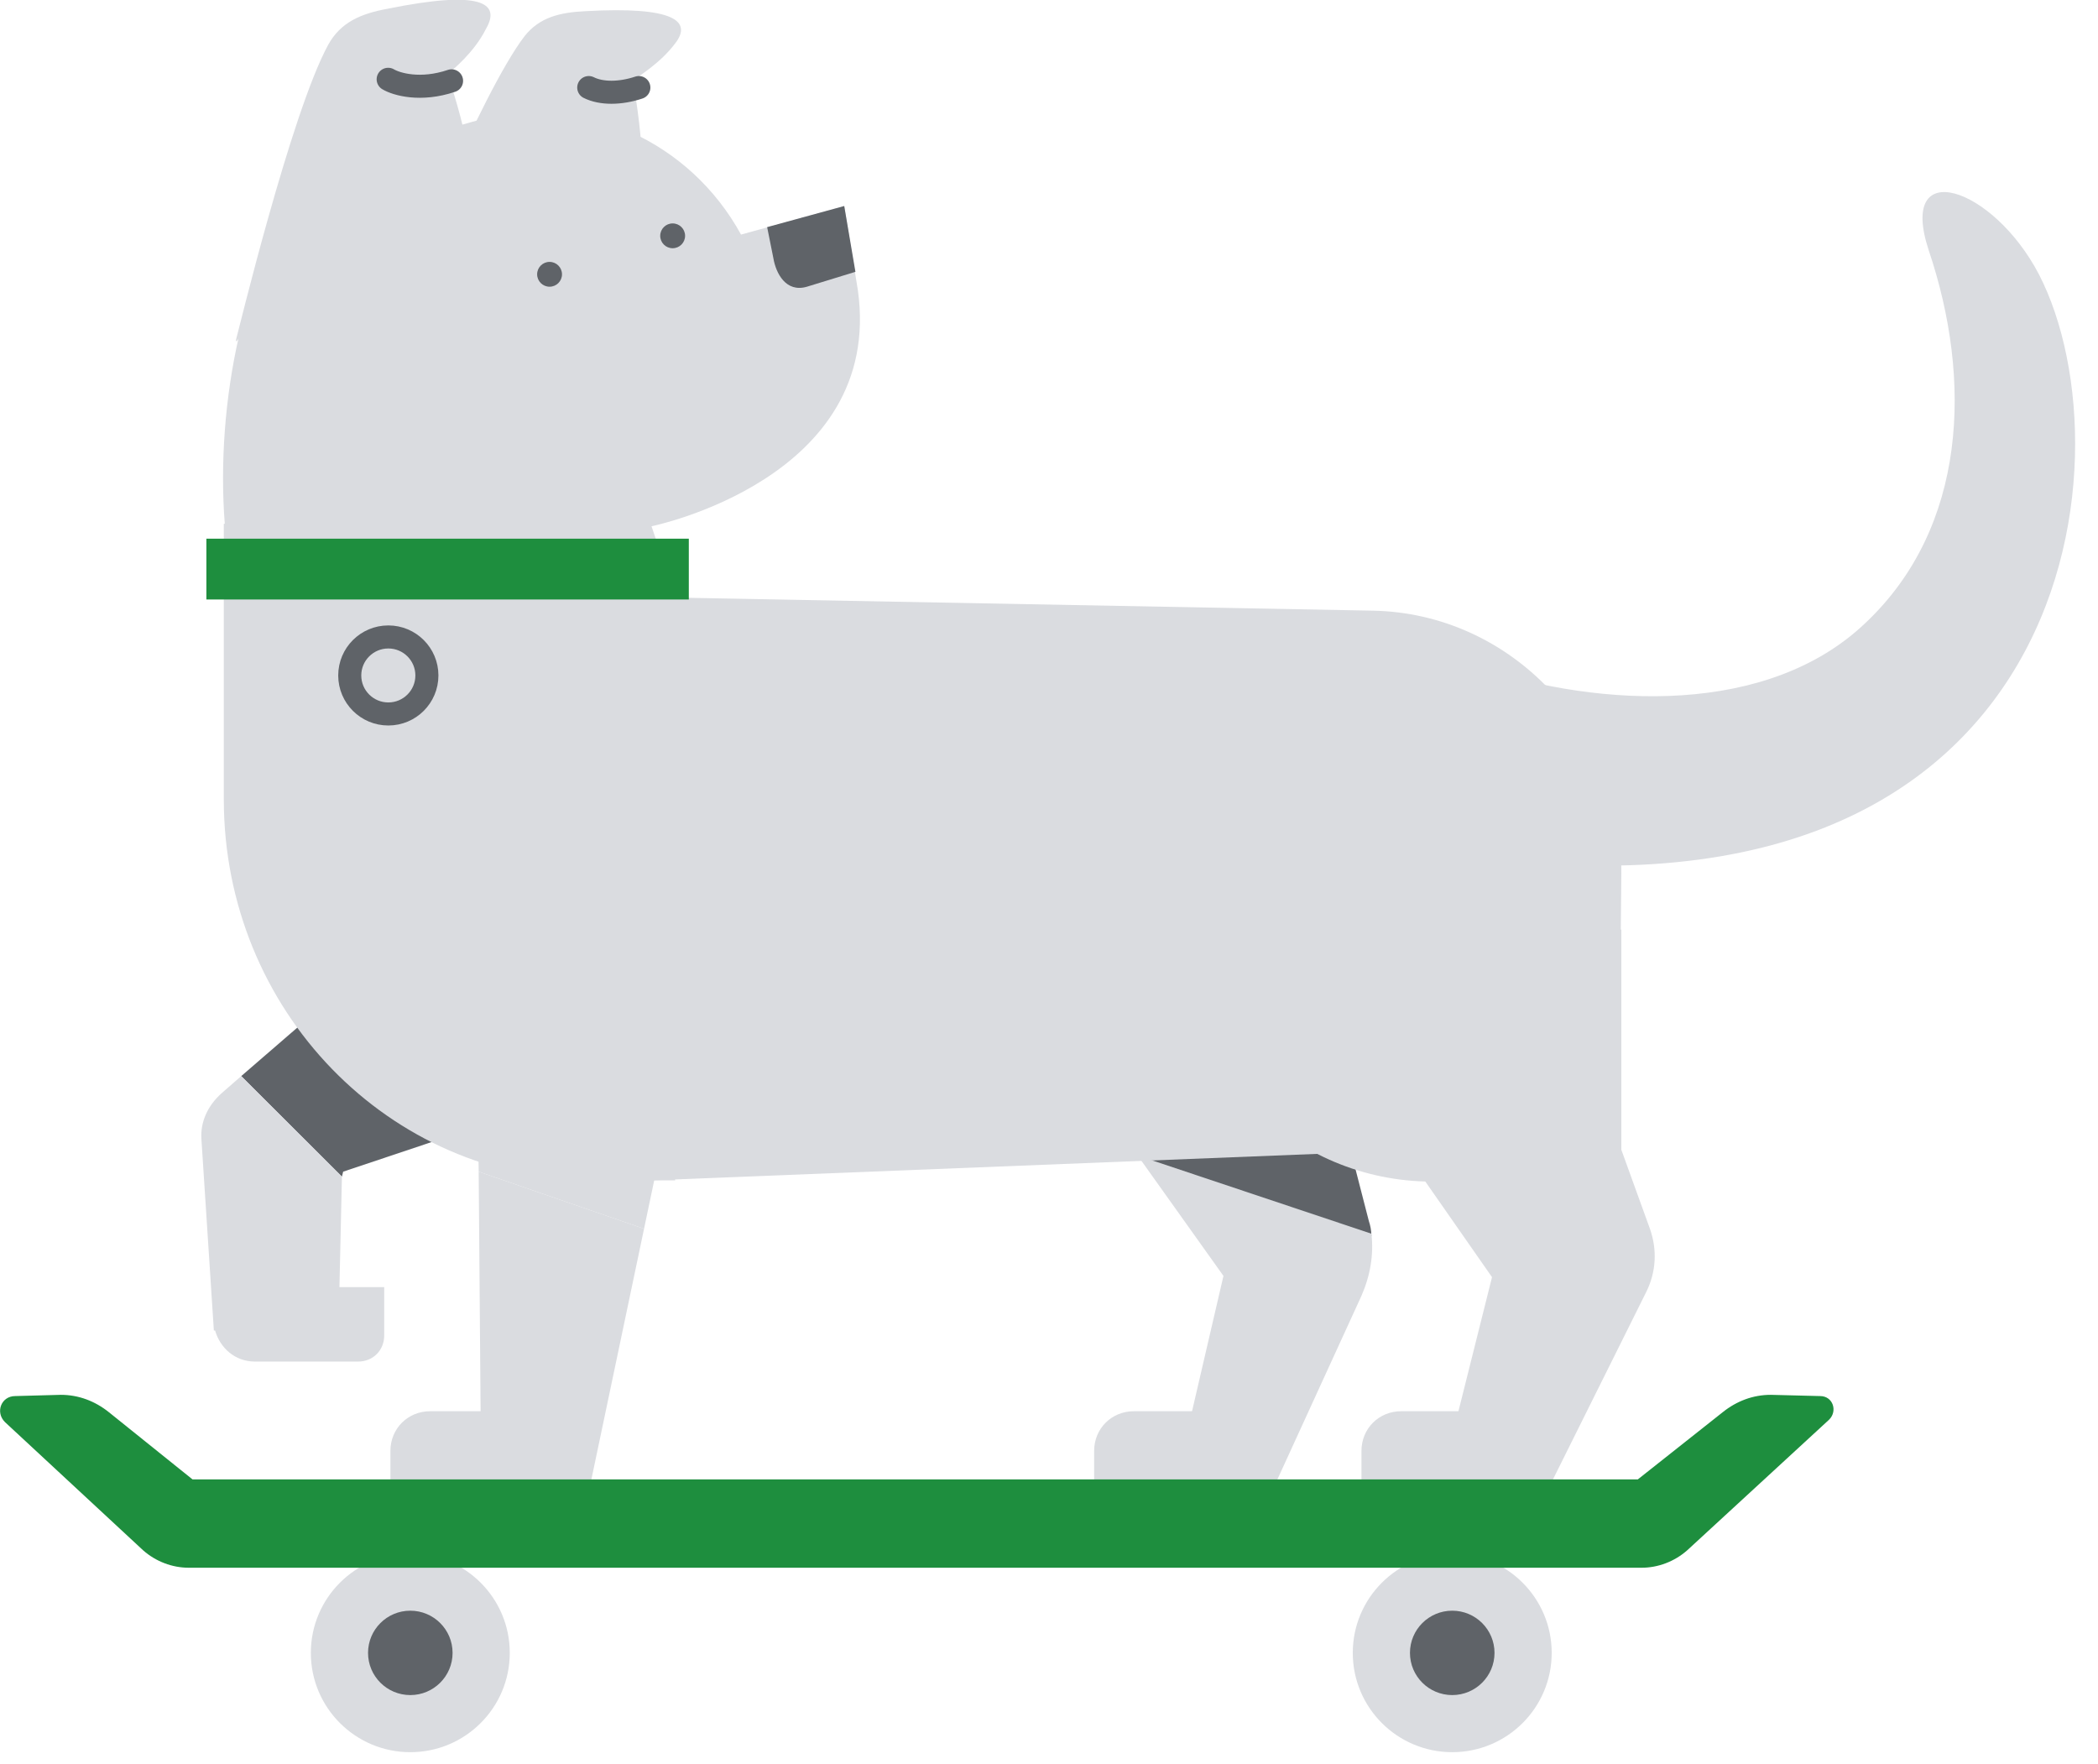 <svg viewBox="0 0 182 153" fill="none" xmlns="http://www.w3.org/2000/svg" class="FEIuWc" aria-hidden="true"><g clip-path="url(#clip0)"><path d="M29.769 101.641L47.135 95.827L29.769 85.706L20.925 93.351L29.661 102.072L29.769 101.641Z" fill="#5F6368"></path><path d="M20.925 93.351L19.199 94.858C18.013 95.935 17.366 97.334 17.474 98.842L18.552 115.423H18.66C19.091 116.93 20.386 118.115 22.111 118.115H31.064C32.358 118.115 33.329 117.146 33.329 115.854V111.655H29.446L29.662 102.072L20.925 93.351Z" fill="#DADCE0"></path><path d="M58.675 93.243L41.418 93.351L41.526 101.641L55.871 106.594L58.675 93.243Z" fill="#DADCE0"></path><path d="M41.525 101.642L41.741 128.667H51.233L55.871 106.594L41.525 101.642Z" fill="#DADCE0"></path><path d="M118.753 105.948L115.841 94.643L94.593 94.535L98.691 100.349L118.969 107.24C118.969 106.702 118.861 106.271 118.753 105.948Z" fill="#5F6368"></path><path d="M98.691 100.241L106.134 110.685L102.035 128.343L110.664 128.666L118.106 112.408C118.861 110.685 119.185 108.855 118.969 107.024L98.691 100.241Z" fill="#DADCE0"></path><path d="M35.594 152C40.359 152 44.222 148.143 44.222 143.386C44.222 138.629 40.359 134.772 35.594 134.772C30.828 134.772 26.965 138.629 26.965 143.386C26.965 148.143 30.828 152 35.594 152Z" fill="#DADCE0"></path><path d="M35.594 147.047C37.619 147.047 39.261 145.408 39.261 143.386C39.261 141.365 37.619 139.726 35.594 139.726C33.569 139.726 31.927 141.365 31.927 143.386C31.927 145.408 33.569 147.047 35.594 147.047Z" fill="#5F6368"></path><path d="M125.98 152C130.746 152 134.609 148.143 134.609 143.386C134.609 138.629 130.746 134.772 125.98 134.772C121.215 134.772 117.352 138.629 117.352 143.386C117.352 148.143 121.215 152 125.98 152Z" fill="#DADCE0"></path><path d="M125.981 147.047C128.006 147.047 129.648 145.408 129.648 143.386C129.648 141.365 128.006 139.726 125.981 139.726C123.955 139.726 122.313 141.365 122.313 143.386C122.313 145.408 123.955 147.047 125.981 147.047Z" fill="#5F6368"></path><path d="M64.284 20.35C59.862 12.275 50.694 8.076 41.849 10.337C32.789 12.598 24.915 18.089 24.915 18.089C19.954 26.595 18.336 39.515 19.954 49.206L21.14 56.42L59.97 55.774L56.518 45.653C56.518 45.653 76.688 41.561 74.423 25.195L73.236 17.874L64.284 20.35Z" fill="#DADCE0"></path><path d="M58.568 102.395H51.449C33.76 102.395 19.415 87.644 19.415 69.34V45.437L56.087 44.898L58.568 102.395Z" fill="#DADCE0"></path><path d="M140.433 99.058L56.518 102.395L55.871 51.79L119.077 52.974C131.049 53.19 140.757 63.311 140.649 75.801L140.433 99.058Z" fill="#DADCE0"></path><path d="M140.649 102.503H124.254C112.174 102.503 102.358 92.705 102.358 80.645H140.649V102.503Z" fill="#DADCE0"></path><path d="M134.501 128.774L125.009 128.451L129.431 110.793L123.499 102.287L140.325 98.842L143.129 106.594C143.777 108.424 143.669 110.363 142.806 112.085L134.501 128.774Z" fill="#DADCE0"></path><path d="M132.883 128.774H118.106V125.867C118.106 123.929 119.616 122.422 121.558 122.422H132.883V128.774Z" fill="#DADCE0"></path><path d="M109.693 128.774H94.916V125.867C94.916 123.929 96.426 122.422 98.368 122.422H109.693V128.774Z" fill="#DADCE0"></path><path d="M48.645 128.774H33.868V125.867C33.868 123.929 35.378 122.422 37.32 122.422H48.645V128.774Z" fill="#DADCE0"></path><path d="M74.208 23.58L70.001 24.872C68.168 25.41 67.305 23.687 67.089 22.395L66.55 19.703L73.237 17.873L74.208 23.58Z" fill="#5F6368"></path><path d="M47.674 24.872C48.27 24.872 48.753 24.39 48.753 23.796C48.753 23.201 48.27 22.719 47.674 22.719C47.079 22.719 46.596 23.201 46.596 23.796C46.596 24.39 47.079 24.872 47.674 24.872Z" fill="#5F6368"></path><path d="M58.352 21.534C58.948 21.534 59.431 21.052 59.431 20.458C59.431 19.863 58.948 19.381 58.352 19.381C57.756 19.381 57.273 19.863 57.273 20.458C57.273 21.052 57.756 21.534 58.352 21.534Z" fill="#5F6368"></path><path d="M38.829 6.461C39.261 6.03 41.094 4.63 42.173 2.477C43.467 0.216 41.634 -0.861 33.652 0.754C31.279 1.185 29.553 1.939 28.475 3.877C25.239 9.798 20.601 29.072 20.493 29.395C20.062 31.44 26.21 17.874 28.583 17.551C29.014 17.443 29.446 17.443 29.877 17.335C32.25 17.443 34.623 17.443 36.996 17.228C39.369 17.012 41.094 15.72 40.663 13.782C40.555 12.06 39.477 8.291 38.829 6.461Z" fill="#DADCE0"></path><path d="M54.901 6.998C55.44 6.568 57.274 5.491 58.568 3.768C60.078 1.83 58.46 0.538 50.802 0.969C48.537 1.076 46.811 1.507 45.517 3.122C41.634 8.183 34.623 25.733 34.515 26.056C33.76 27.886 41.526 16.043 43.683 16.043C44.115 16.043 44.546 16.043 44.978 16.043C47.243 16.473 49.508 16.796 51.665 17.012C53.93 17.119 55.764 16.15 55.656 14.32C55.764 12.489 55.224 8.721 54.901 6.998Z" fill="#DADCE0"></path><path d="M59.754 46.73H17.904V52.005H59.754V46.73Z" fill="#1E8E3E" class="VnOHwf-Wvd9Cc"></path><path d="M37.033 58.595C37.033 60.439 35.536 61.936 33.687 61.936C31.837 61.936 30.34 60.439 30.34 58.595C30.34 56.752 31.837 55.255 33.687 55.255C35.536 55.255 37.033 56.752 37.033 58.595Z" fill="#DADCE0" stroke="#5F6368" stroke-width="2"></path><path d="M176.885 23.816C172.897 16.159 164.59 13.453 167.313 21.707C171.108 32.959 170.634 45.726 161.837 54.031C153.409 62.089 139.029 61.445 128.159 57.877C119.932 55.242 116.646 72.576 125.185 73.898C180.058 82.787 185.126 39.802 176.885 23.816Z" fill="#DADCE0"></path><path d="M33.673 6.879C34.383 7.304 36.479 7.925 39.173 7.012" stroke="#5F6368" stroke-width="2" stroke-linecap="round" stroke-linejoin="round"></path><path d="M51.073 7.596C52.16 8.138 53.79 8.138 55.42 7.596" stroke="#5F6368" stroke-width="2" stroke-linecap="round" stroke-linejoin="round"></path><g clip-path="url(#clip1)"><path d="M158.67 123.158C159.439 122.403 159 121.108 157.901 121.108L153.616 121C152.077 121 150.649 121.54 149.44 122.511L142.078 128.338H16.702L9.45 122.511C8.241 121.54 6.812 121 5.274 121L1.318 121.108C0.11 121.108 -0.44 122.511 0.439 123.374L12.416 134.489C13.515 135.46 14.944 136 16.372 136H142.408C143.836 136 145.264 135.46 146.363 134.489L158.67 123.158Z" fill="#1E8E3E" class="VnOHwf-Wvd9Cc"></path></g></g><defs><clipPath id="clip0"><rect width="182" height="153" fill="white"></rect></clipPath><clipPath id="clip1"><rect width="159" height="15" fill="white" transform="translate(0 121)"></rect></clipPath></defs></svg>